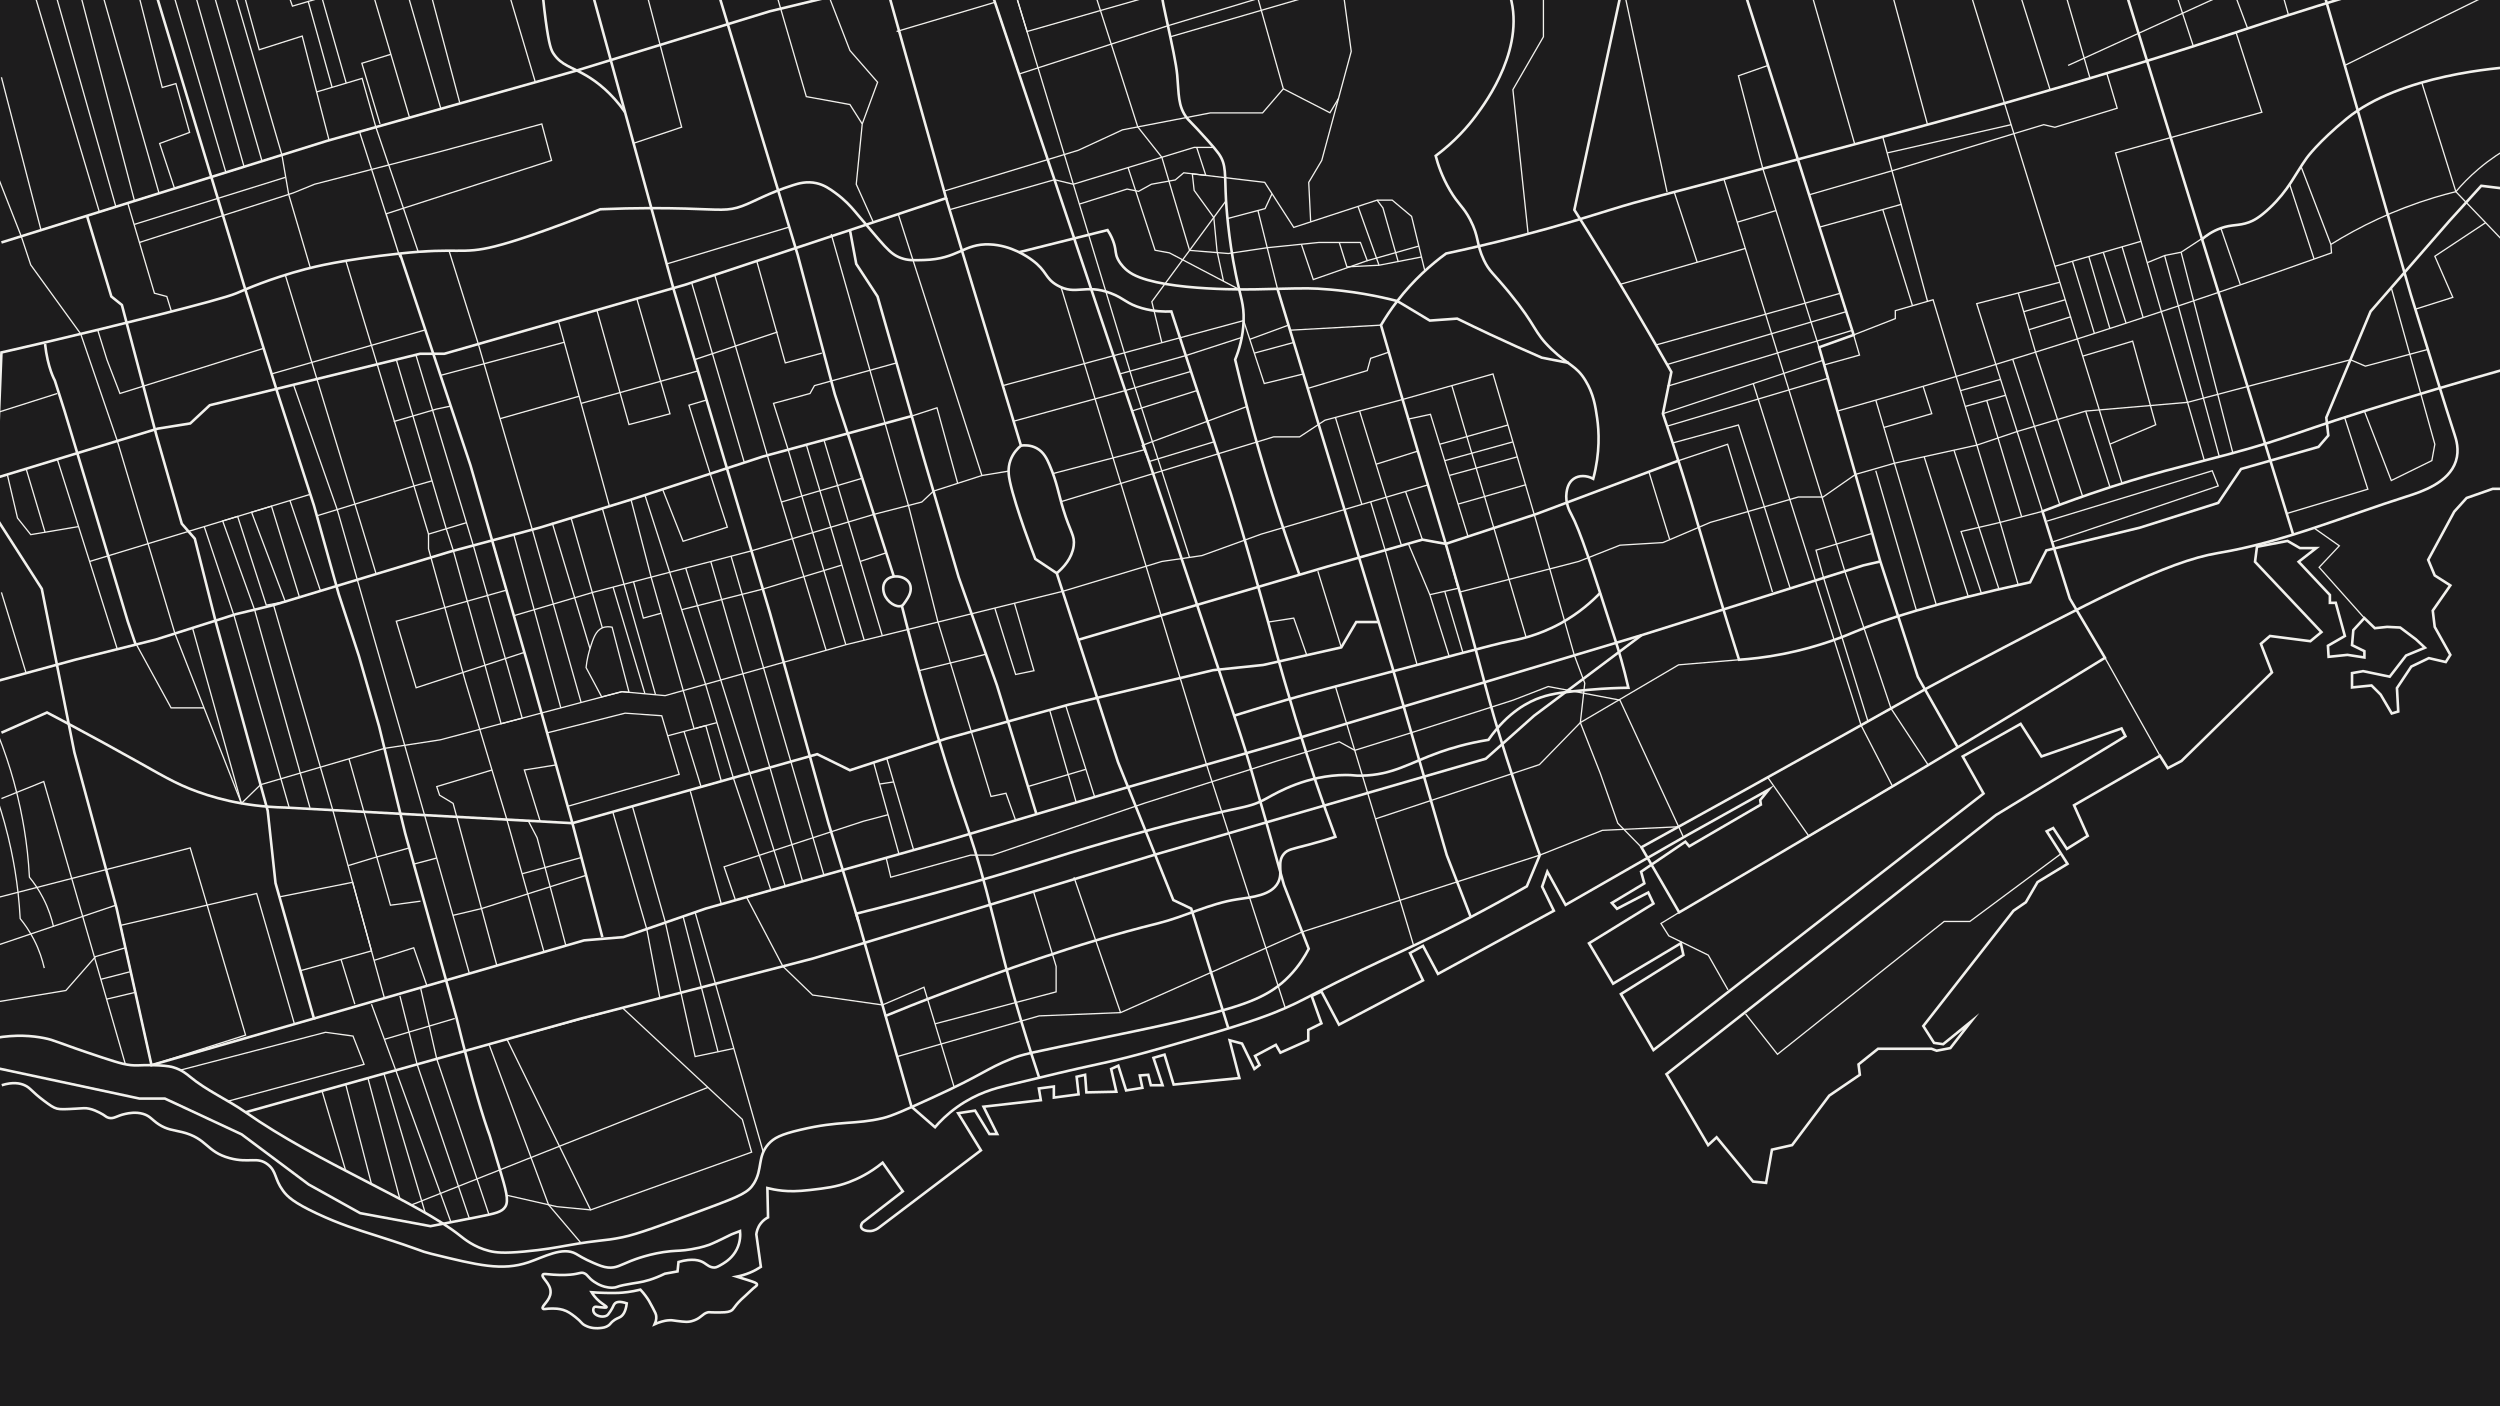 <?xml version="1.0" encoding="utf-8"?>
<!-- Generator: Adobe Illustrator 27.8.0, SVG Export Plug-In . SVG Version: 6.00 Build 0)  -->
<svg version="1.1" xmlns="http://www.w3.org/2000/svg" xmlns:xlink="http://www.w3.org/1999/xlink" x="0px" y="0px"
	 viewBox="0 0 3840 2160" style="enable-background:new 0 0 3840 2160;" xml:space="preserve">
<style type="text/css">
	.st0{fill:#1D1C1D;}
	.st1{fill:none;stroke:#F2F1ED;stroke-width:2;stroke-miterlimit:10;}
	.st2{fill:none;stroke:#F2F1ED;stroke-width:4;stroke-miterlimit:10;}
</style>
<g id="Layer_2">
</g>
<g id="Layer_3">
	<rect x="-9.5" y="-168.5" class="st0" width="3940" height="2403"/>
</g>
<g id="Layer_4">
	<path class="st1" d="M-18,1190c10.9,27,18.9,52,25,74c8.2,29.6,13,54.9,16,73c3.7,22.5,6.6,47.3,8,74c6.7,8.2,14.2,18.8,21,32
		c8.6,16.6,13.3,32,16,44"/>
	<path class="st2" d="M2.7,1666.9c17.3-5.4,28.3-3,35,0c9.3,4.1,10.4,9.4,30,24c9.4,7,14.2,10.5,20,12c5.2,1.3,13.1,0.9,29,0
		c11.5-0.7,14.3-1.2,20,0c6.7,1.4,12.4,4.2,16,6c9.7,4.8,9.3,6.7,14,8c8.4,2.3,12.1-3.1,26-6c4.5-1,15.7-3.3,27,0
		c10.9,3.2,13.4,9,24,16c13,8.5,23.1,8.8,36,12c39.1,9.8,36.6,30.1,73,40c30.6,8.3,42.5-3.2,59,10c13.4,10.8,9.6,21.7,23,40
		c6.9,9.4,16.7,18.4,52,35c34.9,16.4,62.5,24.9,88,33c80.8,25.7,66.5,23.7,88,29c72.2,17.7,108.3,26.6,149,13
		c23.6-7.9,52.5-24.6,73-13c3.3,1.9,12.5,7.9,27,14c9,3.8,14.9,6.3,22,7c12.4,1.3,19.2-3.7,35-10c5.7-2.3,31.2-12.1,61-15
		c12-1.1,17.5-0.5,32-3c7.2-1.3,16.5-2.9,28-7c0,0,7-2.5,34-16c4.3-1.7,8.7-3.3,13-5c0.5,5.1,0.9,16.2-5,28
		c-6.4,12.8-16.5,19.2-21,22c-7.7,4.7-10.7,5.9-13,6c-7.1,0.3-11.9-4.4-16-7c-6.7-4.3-18.2-7.6-39.5-1.5c-0.5,4.8-1,9.7-1.5,14.5
		c-6.5,1.2-13,2.3-19.5,3.5c-17.8,8.7-31.3,12.1-40.5,13.5c-7,1.1-12.6,2-23,4c-10.2,1.9-10,3.9-17,4c-9.1,0.2-16.5-2.9-19-4
		c-0.8-0.3-4.5-2-9-5c-9.6-6.5-9.5-10.5-15-13c-5.4-2.5-7.1,0.7-22,2c-11,1-21.9,0.3-26,0c-11.3-0.7-14.7-2-16,0
		c-3,4.4,12.4,13.4,12,27c-0.3,13-14.7,21.2-12,25c1.3,1.9,5-0.1,15,0c3.3,0,9.5,0.1,16,2c7.5,2.2,12.5,6,19,11
		c10.2,7.9,8.6,9.6,15,13c9.7,5.1,19.2,4.4,23,4c4.2-0.4,8.7-0.9,13-4c2.7-2,2.9-3.2,6-6c5-4.4,8.8-5.1,12-7c4-2.4,8.4-7.8,10-21
		c-10.8-3.6-15.6-2.1-18,0c-2.6,2.3-2.3,5-7,12c-2.7,4-4.1,6-6,7c-6.7,3.3-17.7,0.3-20-6c-0.8-2.3-0.7-5.5,1-7c1.5-1.3,3.3-0.6,9,0
		c5.8,0.6,9.6,1,10,0c0.5-1.3-5.2-4.1-11-9c-6-5.1-9.8-10.4-12-14c5.2,0.4,12.4,0.8,21,1c5.8,0.1,12.9,0.3,20,0
		c8.1-0.4,19.8-1.5,34-5c6.1,6.6,10.3,12.6,13,17c1.4,2.3,2.9,5.2,6,11c4.2,7.9,4.7,9.5,5,11c0.5,2.7,0.9,7.5-2,14
		c2.9-1.3,6.6-2.8,11-4c2.5-0.7,6.7-1.8,12-2c5-0.2,5.1,0.6,19,2c4.8,0.5,7.9,0.7,12,0c1.2-0.2,3.7-0.7,7-2c10.8-4.2,12.2-9.8,20-12
		c2.8-0.8,2.2,0,12,0c12.4,0,18.6,0,23-2c6.1-2.7,3.8-5.1,17-18c5.9-5.7,6.8-5.8,14-13c6.4-6.5,10.4-7.6,10-10
		c-0.3-2.2-3.4-3.3-15-7c-5.1-1.6-10.4-3.3-16-5c5.6-1.1,12.5-2.9,20-6c6.8-2.8,12.5-6.1,17-9c-2.3-16.7-4.7-33.3-7-50
		c0.4-3.2,1.6-10.2,7-17c3.9-4.9,8.3-7.6,11-9c-0.3-15-0.7-30-1-45c5.6,1.4,13.5,3,23,4c10.9,1.1,22.8,1.2,42-1
		c25-2.9,40.4-4.7,60-12c12.8-4.8,31.8-13.5,52-30c10.3,14.7,20.7,29.3,31,44c-20.7,16-41.3,32-62,48c-0.9,1.3-2.8,4.2-2,7
		c1.3,4.8,9.1,6.2,14,6c6.9-0.3,11.9-4.2,13-5c10.3-7.9,72.2-54.6,157-119c-11.7-19-23.3-38-35-57c8.7-1.3,17.3-2.7,26-4
		c7.3,12,14.7,24,22,36c4,0,8,0,12,0c-7-14-14-28-21-42c29.3-3.3,58.7-6.7,88-10c-1-6-2-12-3-18c7.7-1,15.3-2,23-3
		c0,5.7,0,11.3,0,17c12.7-1.7,25.3-3.3,38-5c-1-9-2-18-3-27l13-3l2,27l46-1l-8-35l11-5l12,38l25-4l-4-19l13-1l4,16h18l-14-42l17-5
		l14,46l101-10l-15-58l19,5l19,39l8-6l-7-14l32-17l7,12l42.8-19v-16l20.2-10l-15-42l15-7l27,51l129-68l-20-42l20-11l23,43l178-97
		l-18-37l8-23l28,51l185-106l127-71l-13,16l1,7l-110,64l-6-7l-68,46l5,18l-50,30l8,9l48-25l8,17l-99,61l37,62l104-62l4,18l-96,60
		l50,86l507-394l-32-57l89-50l32,50l123-43l6,12l-199,121l-506,398l64,109l13-12l56,68l20,2l9-51l31-7l57-76l47-32l-2-16l30-24h82
		l8,3l21-4l32-41l-43,35l-14-2l-16.5-25.9l138.5-177.1l19-13l18-31l46-28l-32-50l10-5l21,32l32-20l-21-47l132-76l12,19l21-11
		l139-136l-17-44l14-12l62,8l17-14l-102-108l3-23l47-9l19,11h25l-27,21l48,51v12.1l9-0.1l14,51l-26,15l1,17l29-3l26,4v-9.7l-19-9.3
		l2-23l17-18.5l16,15.5l19-2l20,1l24,18l14,13l-29,12l-25.1,32.5l-40.9-8.5l-17,3v22l30-3l14,14l17,29l10-3l-2-36l22-33l27-13l26,6
		l7-11l-24-43l-3-25l27-38.7l-24-15.3l-10-24l40-74l19-21l40-14c4.5,0,9,0,13.5,0"/>
	<polyline class="st2" points="2.2,372.4 502.2,216.4 882.2,109.4 1182.2,17.4 1567.2,-75.6 	"/>
	<path class="st2" d="M223.3-63.6l154.9,513l49,157l55,170l38,136l31,95l31,108l40,164l79,284c25.9,105,41.4,154.9,51,181
		c0.2,0.4,5.1,16.9,15,50c9.9,33.1,14.7,49.8,9,59c-5.2,8.3-14.2,10.3-43,16c-30.6,6.1-55.4,10.9-72,14l-108-20l-79-44l-103-77
		l-118-55h-39l-220-47"/>
	<path class="st2" d="M3554.2-63.6c49.6,172,99.2,344.1,148.8,516.1c29.2,93.6,51.7,167.4,67.2,214.9c2.4,7.3,7.7,23.5,2,41
		c-10.7,33-52.5,46.9-75,54c-96.2,30.5-190.4,70.5-290,87c-79.3,13.2-188.5,70.8-407,186c-63.5,33.5-59.4,33.4-329,183
		c-63.3,35.1-115.4,63.9-150,83c12,20.7,24,41.3,36,62c7.2,12.4,14.8,25.6,22,38c12.4-7.3,32.9-19.2,58-34
		c105.4-61.9,274.3-161.1,470-280c28.7-17.4,72.4-44,126-77c-18-30.3-36-60.7-54-91c-14-44.7-28-89.3-42-134
		c16.9-6.5,42.5-16.2,74-27c90.3-31,142.8-42.1,213-61c99.8-26.9,94.1-31.6,259-82c80.2-24.5,146.1-43.2,189-55"/>
	<path class="st2" d="M-7.8,1594.4c32.7-5.8,58-3.3,75,0c18,3.5,18.2,6.3,90,30c27.7,9.1,39.5,12.6,55,12c3.5-0.1,15.2-0.8,31,0
		c14.7,0.8,20.1,2.1,23,3c13.3,3.9,21.9,11.4,25,14c26.1,21.8,58.1,35.5,86,55c111.6,78.3,263.9,137.1,330,190
		c5.7,4.5,20.8,17.1,44,23c10.3,2.6,22.3,3.9,54,1c29.6-2.7,51.3-6.7,64-9c56.6-10.1,54.8-6.4,87-13c22.9-4.7,58.3-17.8,129-44
		c53.1-19.7,64.4-24.9,73-39c13.3-21.9,5-40.7,22-60c8.4-9.5,19.2-15,49-22c61.2-14.5,83.8-7.7,127-18c14.5-3.5,34.7-12.7,75-31
		c79.3-36.1,82.6-44.2,122-60c17.4-7,23-7.9,149-34c65.1-13.5,94.7-19.7,136-30c76.6-19.1,112-32,142-63c15-15.4,24.3-31,30-42
		c-12.7-32.7-25.3-65.3-38-98c-17.3-62.1-35-124.1-53-186c-10-34.4-18.9-59.9-23.7-74.5c-18.5-56-133.2-398.2-411.3-1226.5"/>
	<path class="st2" d="M3847.2-73.6c-53.6,14.3-135.9,36.8-236,67c-151.8,45.8-183.5,60.7-352,112c-124.3,37.9-226.4,66.2-280,81
		c-48.3,13.4-105.6,28.6-220,59c-228.1,60.6-230.4,59.8-286,77c-29.9,9.2-73.9,23.3-138,40c-48.2,12.6-88,21.4-114,27
		c-22.9,16.8-49.9,40.4-75,73c-9.8,12.7-18,25.2-25,37c6.4,22.4,16.5,57.3,29,100c57.4,196.4,61.8,203.6,92,310
		c38.4,135.1,40.6,156.4,72,255c20.2,63.4,38.5,115,51,149c-6.7,16-13.3,32-20,48c-64.9,37.2-118.8,64.5-157,83
		c-48.9,23.7-71.8,32.7-136,65c-47.9,24.1-52.3,27.7-78,39c-20.1,8.8-48.7,20.3-130,44c-71.8,20.9-107.7,31.4-157,42
		c-41.3,8.9-74.5,16.9-141,33c-16.6,4-45.7,11.3-76,33c-15.6,11.1-26.8,22.6-34,31l-35.7-31.1"/>
	<path class="st2" d="M2501.2-63.6c-27.7,128.7-55.3,257.3-83,386c30,47.4,60.1,96.4,90,147c20.3,34.3,40,68.3,59,102
		c-4.3,21.3-8.7,42.7-13,64c3.5,10.4,8.8,26,15,45c22.6,69.2,37.6,120.8,45,146c12.6,42.9,31.2,105.4,57,187c16-1.1,39.7-3.4,68-9
		c57.2-11.3,97.9-28.9,110-34c43.5-18.3,120.8-43.7,269-76c8.3-16.3,16.7-32.7,25-49c48-11.7,96-23.3,144-35l120-38l35-52l119-34
		l15.1-17.5l-3.1-27.5l68-163l121-139l49-54l49,6"/>
	<polyline class="st2" points="-7.8,734.6 242.2,658.4 292.2,650.4 322.2,622.4 645.2,543.4 682.4,543.4 1052.2,437.4 1453.2,304.4 
		1320.2,-168.6 	"/>
	<path class="st2" d="M1886.8,1579.7l-57.1-184.1l-27.5-13.1l-85-212l-94-290l-33-22c-1.8-4.7-30.1-77.9-39-119
		c-1.7-8-3.8-19.7,0.9-32.6c4.1-11.2,11.5-18.6,16.1-22.4c-38.3-126.7-76.7-253.3-115-380"/>
	<path class="st2" d="M1623.2,880.4c10.2-8.6,23.4-22.7,26-42c2.1-16-5.1-20.3-16-56c-7.9-25.7-9.2-40.1-21-68
		c-4.2-9.9-9.1-20.1-20-26c-9.1-4.9-18.5-4.7-24-4"/>
	<path class="st2" d="M2292.2-56.6c7.4,8.8,18,23.2,25,43c29.6,83.3-34.8,170.5-50,191c-12.1,16.3-31.8,39.4-62,62
		c3.3,12.5,9.5,31.8,22,53c13.3,22.6,20.1,24.2,31,45c14.1,27.1,9,36.6,21,62c8.4,17.7,13.7,19.2,39,50c43.9,53.5,36.2,59.3,65,87
		c26.9,25.8,37.8,24.8,52,48c12.5,20.4,15.4,39.7,18,58c2.8,19.5,4.8,52.4-6,93c-10.4-5.5-21.9-5.6-30,0c-8.8,6-10.3,16.6-11,21
		c-2.4,16,5.1,29.5,7,33c14,25.7,32,81.8,68,194c5,15.6,12.6,40.8,20,73c-14.1,0.2-34.5,0.8-59,3c-36.3,3.3-56.3,5.1-76,12
		c-16.9,5.9-49.5,21.1-80,65c-32.9,5.3-58.3,13.1-75,19c-46.7,16.6-72,35.1-120,36c-12.6,0.2-11-1-24-1c-59.7,0.1-105.5,27-120,35
		c-39.2,21.7-31.1,5.7-244,67c-99.8,28.7-104.8,33.1-202,61c-79.6,22.9-144.6,39.7-186,50c15,52.3,30,104.7,45,157"/>
	<path class="st2" d="M1565.2,387.4c45.3-11.3,90.7-22.7,136-34c5.5,8.2,8.3,15.5,10,21c3.5,11.7,1.4,15,6,24
		c4.8,9.3,11.8,15.2,14,17c0,0,4.2,3.4,9,6c49.7,26.7,190,23,190,23c50.9-1.3,76.3-2,94-1c52.2,3,94.4,11.9,122,19
		c16.7,10,33.3,20,50,30c14-1,28-2,42-3c16.3,8,33,16,50,24c27.1,12.7,53.8,24.7,80,36c13.7,2.7,27.3,5.3,41,8"/>
	<line class="st2" x1="3249.4" y1="-63.6" x2="3522.3" y2="821.1"/>
	<path class="st2" d="M3382.3,367.4c6-5.1,15.6-12.2,28.9-16.9c17.4-6.2,27-3.2,43-9c6.4-2.3,15.9-6.8,32-22
		c29.3-27.7,38.9-51.7,57-77c0,0,16.9-23.7,61-60c82.6-68,237.5-78.7,259-80"/>
	<polyline class="st2" points="2660.3,-73.6 2847.2,514.4 2794.2,533.4 2888.2,862.4 2945.7,1039.4 3007.1,1148 	"/>
	<polyline class="st2" points="892.6,-73.6 1034.2,442.6 1182.8,942.1 1272.5,1264.4 1318.7,1415.6 	"/>
	<path class="st2" d="M761.2-75.6c41.9,6.6,58.6,21.9,66,35c6.8,11.9,3.9,18.5,11,72c5.3,39.3,8.7,46,12,51
		c12.1,18.2,27.8,20.2,51,34c16.1,9.6,37.9,26.1,59,56"/>
	<path class="st2" d="M133.6,331.4l37.4,124l16.2,13l53,200l39,136l20,23l32,127l80,291l12,111l59,208l-249.5,71.6l-53.5-240.5
		l-65-240.1l-50-251l-72-112.3l10-250.7c2.2-0.4,31.3-7.1,72.1-16.7c97.7-23.1,262.8-63.2,288.9-74.3c13.9-5.9,51.9-22.8,106-37
		c12.1-3.2,56.3-14.5,145-24c90.5-9.7,94.1,2,146-11c33.4-8.4,73.1-23,103-34c24.6-9.1,44.9-17.2,59-23c55-2.3,99.5-1.9,131-1
		c52.8,1.5,64.7,4.3,87-4c19-7,39.2-19.7,78-32c8.4-2.7,21.1-6.4,36-3c11.8,2.7,20.4,8.7,29,15c14.8,10.7,24.1,21.5,28,26
		c48,56,54.9,67.6,73,74c10.3,3.7,18.6,3.5,35,3c52.3-1.5,61.2-25.6,101-24c33.3,1.3,58.9,19.5,65,24c23.8,17.4,19.2,27.8,39,39
		c28.5,16.1,42.5-3,82,12c21.3,8.1,23.9,16.2,48,23c18.1,5.1,34,5.5,45,5c8.4,25.7,20.8,63.8,36,110c29.2,88.7,29,86.9,39,118
		c24.3,75.4,41.2,134.5,61,204c23.4,82.2,18.1,67.6,37,133c25.4,87.7,44.3,145.7,64,201c6.1,17,11.3,31.1,15,41
		c-9.4,3-23.5,7.4-41,12c-25.6,6.8-32.1,7.2-38,14c-11.4,13.2-0.9,28.1-9,44c-10.2,20-40.2,22.6-63,26c-42,6.3-80.7,26.8-122,37
		c-127.9,31.5-249.9,77.2-324,105c-41.3,15.5-74.4,28.9-94,37c13.3,46.7,26.7,93.3,40,140"/>
	<path class="st2" d="M69.2,528.4c4,37,15,56,15,56l15,47l48,159l49,164l12.2,35.8"/>
	<polyline class="st2" points="-7.8,1047 115.2,1013.4 239.2,982.4 362.2,943.4 420.2,929.4 572.2,883.4 691.2,847.4 829.2,810.4 
		969.2,767.4 1171.2,701.4 1400.5,639 	"/>
	<polyline class="st2" points="1083.7,-75.6 1225.2,391.4 1282.2,605.4 1310.2,690.4 1373.2,886.4 	"/>
	<path class="st2" d="M1385.2,930.4c11,43.9,28.5,111.2,53,193c40.7,136.1,49.2,140.5,77,245c18,67.4,26.4,110.6,54,202
		c10.8,35.9,20.4,65.2,27,85"/>
	<path class="st2" d="M1358.2,912.4c-0.6-1.9-4.1-12.1,2-20c5.9-7.6,16-7.1,18-7c6.4,0.3,15.3,3.5,19,11c0.9,1.9,1.2,3.6,1.4,4.6
		c1.6,9-3.6,16.8-7.4,22.4c-2.8,4.1-4.2,6.2-6,7C1377,934.1,1362.5,924.9,1358.2,912.4z"/>
	<polyline class="st2" points="1305.5,353.4 1315.2,405.4 1347.9,455.4 1418.2,701.4 1472.4,886.4 1531.2,1052.4 1592.2,1251.4 	"/>
	<polyline class="st2" points="614.2,389.4 722.7,715 812.2,1025.4 879.2,1264.4 925.2,1439.4 	"/>
	<path class="st2" d="M2.2,1125.4c23.3-10.3,46.7-20.7,70-31c19.2,10.1,48.5,25.6,84,45c84,45.9,101.8,58.6,135,72
		c32.3,13,80.9,27.5,147,29l441,24l376-106l50.3,24.7l147.7-48.5l188-52.2l222-53l77-8l120-27l23-39h35.2"/>
	<path class="st2" d="M1805.2-63.6c-6.1,6.8-13.9,17.4-18,32c-5.2,18.3-1.6,32.7,3,54c10.9,50.1,16.3,75.2,18,93
		c2.7,29,0.8,47.5,15,66c3.1,4,3.5,3.5,16,17c9.4,10.1,26.1,28.2,33,38c11.9,17.1,8.7,30.6,11,72c0.2,3.7,3.3,56.9,15,113
		c7.4,35.9,12.8,46.1,12,71c-0.8,25.4-7.3,46.1-13,60c5.6,23.7,11.6,47.7,18,72c24.2,91.8,51.6,178.2,81,259"/>
	<polyline class="st2" points="1962.2,443.6 2138.2,1023.4 2222.2,1313.4 2259.1,1408.7 	"/>
	<polyline class="st2" points="482.2,1564.4 897.2,1444.4 957.4,1439.4 1083.8,1395.6 1448.8,1292.9 1732.6,1209 1975.2,1139.4 
		2205.2,1070.4 2521.2,975.7 2862.2,868.4 2888.2,862.4 	"/>
	<polyline class="st2" points="1656.3,982.7 2038.2,870.4 2184.8,828.9 2220.6,835.4 2360.2,789.4 2578,707.6 	"/>
	<path class="st2" d="M1895.2,1099.4c59.5-18.8,108.3-32.3,141-41c176.2-46.7,264.4-70.1,280-73c13.4-2.5,45-8.2,81-28
		c28.7-15.8,48.8-34.3,61-47"/>
	<polyline class="st2" points="377.2,1708.4 892.6,1564.4 1248.2,1472.4 1774.2,1312.7 2282.2,1165.4 2356.3,1099.4 2521.2,975.7 	
		"/>
	<path class="st2" d="M3176.6,100.5"/>
	<polyline class="st1" points="196.2,311.9 237.2,450.4 256.2,455.4 263.4,478.6 	"/>
	<path class="st1" d="M214.1,372.4l236.1-76l32.9-13.4l191.1-49.6l158-43l15,56c-84.7,27.3-169.3,54.7-254,82
		c7,22.3,14,44.5,21,66.8l-62-192.9l25.1-7.1l65.1,191.6l47.3-1.7l45,143.3l82.9,285.1l75,265.5"/>
	<line class="st1" x1="205.9" y1="344.8" x2="438.2" y2="272.4"/>
	<polyline class="st1" points="47.2,-28.6 152.6,325.5 178,317.6 78.2,-34.6 61.5,-73.6 106,-75.6 206.6,308.6 244.3,296.9 
		154.6,-18.9 136.2,-83.6 185.2,-94.6 205.9,-35.7 249.2,134.4 270.2,128.4 291.2,203.4 245.2,220.4 268.1,289.5 	"/>
	<polyline class="st1" points="250.3,-63.6 347,264.9 374.9,256.1 282.2,-70.6 312.6,-63.6 402.5,247.6 433,238 345,-63.6 
		433,-63.6 433,-35.9 371.2,-21.6 398.2,76.4 464.2,55.4 486.3,141.2 505.5,215.5 	"/>
	<polyline class="st1" points="577.3,195.3 556.2,120.4 486.3,141.2 	"/>
	<path class="st1" d="M510.2,134.4c-12.3-44.3-24.7-88.7-37-133"/>
	<line class="st1" x1="531.8" y1="127.7" x2="494.2" y2="-4.6"/>
	<polyline class="st1" points="433,-35.9 443.2,-7.6 449.2,9.4 503.2,-6.6 537.2,-18.6 523.2,-59.6 	"/>
	<line class="st1" x1="560.2" y1="-52.6" x2="629.1" y2="180.7"/>
	<line class="st1" x1="616.2" y1="-43.6" x2="677.2" y2="167.2"/>
	<line class="st1" x1="648.5" y1="-59.6" x2="706.2" y2="157.9"/>
	<polyline class="st1" points="600.3,83.4 555.8,97.2 583.7,190.4 	"/>
	<line class="st1" x1="765.8" y1="-63.6" x2="822.3" y2="126.3"/>
	<path class="st1" d="M531.2,400.4c42.3,140,84.7,280,127,420V843l56.7,204l63.7,212l57,203.3"/>
	<line class="st1" x1="438.2" y1="422.4" x2="577.8" y2="881.8"/>
	<polyline class="st1" points="450.8,591 518.2,783.4 548.8,890.5 621.6,1144.8 652.2,1252.4 721,1495.4 	"/>
	<polyline class="st1" points="486.6,792.3 636,746.4 663.7,738.5 	"/>
	<polyline class="st1" points="608.7,552.4 685.2,811.4 696.4,846.1 769.7,1111.6 802.1,1103.1 727,837.8 638.8,545 	"/>
	<polyline class="st1" points="604.8,647.5 670.2,628.4 692.3,623.7 	"/>
	<line class="st1" x1="658.2" y1="820.4" x2="716.5" y2="802.8"/>
	<line class="st1" x1="3259.5" y1="742.6" x2="3007.1" y2="-73.6"/>
	<polyline class="st1" points="3090.2,-48.6 3126.2,65.4 3149.1,138.3 3210.3,120.2 3150.3,-85.8 	"/>
	<polyline class="st1" points="3324.8,-63.6 3369,71.1 3452.4,43.8 3406.2,-79.6 3484.2,-85.6 3515.2,23.3 	"/>
	<path class="st1" d="M2822.2,631.4"/>
	<path class="st1" d="M3858.2,224.4c-15,8.2-32.8,19.5-51,35c-14.2,12.1-25.8,24.1-35,35c-10.8,2.6-21.8,5.6-33,9
		c-62.1,18.7-115.1,44.8-159,72c0.3,4.3,0.7,8.7,1,13c-57.7,20.7-115.6,40.9-173.6,60.7c-193.4,65.9-388.5,126.7-585.4,182.3"/>
	<path class="st1" d="M821.7,359.4"/>
	<polyline class="st1" points="789.2,945.7 910.5,909.9 1154.2,846.1 1342.2,790.1 1415.9,771.1 1433.7,754.4 1508.2,730.4 	"/>
	<line class="st1" x1="789.2" y1="821.2" x2="861.4" y2="1087.3"/>
	<line class="st1" x1="848.1" y1="802.8" x2="906.2" y2="996.4"/>
	<line class="st1" x1="877.2" y1="795.7" x2="925.2" y2="964.5"/>
	<line class="st1" x1="941.7" y1="901.8" x2="990.6" y2="1065.6"/>
	<path class="st1" d="M940.2,963.4c-3.7-0.8-9.4-1.4-15,1c-10.2,4.4-14,16-19,32c-2.1,6.8-4.7,16.7-6,29c8,15,16,30,24,45
		c10.3-2.7,20.7-5.3,31-8c3.7,0.3,7.3,0.7,11,1C957.5,1030.1,948.9,996.8,940.2,963.4z"/>
	<polyline class="st1" points="990.6,760.4 1083.7,1051 1126.4,1194.8 1184.2,1367.4 1146.6,1377.9 1202.5,1484.3 1248.2,1528.4 
		1355.4,1543.6 1419.2,1516.4 1465.7,1670.2 	"/>
	<polyline class="st1" points="1448.8,293.9 1656.3,230.8 1724.2,199.4 1859.2,173.4 1939.3,173.4 1971.2,136.4 1917,-56.6 	"/>
	<path class="st1" d="M1827.2,856.4c-28.7-89.3-57.3-178.7-86-268c-63.6-209.7-127.1-419.3-190.7-629"/>
	<polyline class="st1" points="1629.8,770.5 1956.4,671 1996.2,671 2035.2,645.4 2154.3,613.6 2293.2,574.4 2360.1,802.4 
		2418.2,1006.6 2434.2,1049.4 2427.4,1109.9 2458.2,1188.3 2484.9,1264.4 2521.2,1301.4 	"/>
	<polyline class="st1" points="1657.8,313.5 1731.2,290.4 1748.9,293.9 1768.5,283 1805.2,276.4 1818.2,265.4 1942.6,280.1 
		1987.2,349.3 2115.2,307.4 2138.4,307.4 2168.2,332.4 2188.6,416.2 	"/>
	<polyline class="st1" points="3434.5,49.6 3474.2,172.4 3249.4,234.9 3385.9,707.5 	"/>
	<line class="st1" x1="3408.9" y1="701.5" x2="3324.8" y2="392.5"/>
	<line class="st1" x1="3350.2" y1="387.4" x2="3429.7" y2="696"/>
	<line class="st1" x1="2848.9" y1="221.6" x2="2767.1" y2="-63.6"/>
	<line class="st1" x1="2960.7" y1="191.5" x2="2881.2" y2="-102.6"/>
	<path class="st1" d="M3382.2,366.4c-10.7,7-21.3,14-32,21c-8.3,1.7-16.7,3.3-25,5c-9,3.7-18,7.3-27,11"/>
	<line class="st1" x1="3156.3" y1="409.1" x2="3288.6" y2="370.6"/>
	<line class="st1" x1="3183.2" y1="401.2" x2="3217" y2="512.2"/>
	<line class="st1" x1="3208.4" y1="393.9" x2="3240.8" y2="504.6"/>
	<line class="st1" x1="3230.6" y1="387.4" x2="3265.7" y2="496.5"/>
	<line class="st1" x1="3259.5" y1="379" x2="3291.9" y2="487.9"/>
	<polyline class="st1" points="3163.9,433.5 3036.2,466.4 3065.6,559.8 3137.2,785.4 3072.2,802.4 2969.2,460.4 2911.2,477.2 
		2911.2,489.4 2847.2,514.4 2856.2,545.4 2801.9,560.5 2807.8,581 2560.6,654.6 	"/>
	<polyline class="st1" points="3100,450 3126.6,540.9 3199,762.7 	"/>
	<line class="st1" x1="3108.4" y1="478.7" x2="3172.2" y2="460.4"/>
	<line class="st1" x1="3116.5" y1="506.4" x2="3181.2" y2="486.4"/>
	<polyline class="st1" points="2543.5,529.9 2826.9,450.4 2835.8,478.7 2560.6,559.9 	"/>
	<line class="st1" x1="2560.6" y1="593.4" x2="2845" y2="507.4"/>
	<path class="st1" d="M2554.2,635.4c82-27.3,164-54.7,246-82"/>
	<polyline class="st1" points="2647.9,274.9 2833.7,877.4 2904.6,1088.2 	"/>
	<polyline class="st1" points="2796.3,540.9 2707.7,259.1 2670.2,116.4 2715.7,100.5 	"/>
	<line class="st1" x1="2488.7" y1="436.7" x2="2680.8" y2="381.6"/>
	<line class="st1" x1="2571.6" y1="295" x2="2606.9" y2="402.8"/>
	<line class="st1" x1="2668.4" y1="341.3" x2="2727.9" y2="323.4"/>
	<path class="st1" d="M476.1,1240.8L391,936.5l-49-136.3l23-7l44,136.3l29.2-5.4l-51.8-137.3l30.6-9.3L460,917.4l32.3-9.8
		c-15.7-46.4-31.4-92.8-47.1-139.2"/>
	<polyline class="st1" points="420.2,929.4 511.2,1244.4 590.5,1533.1 	"/>
	<line class="st1" x1="88" y1="705.4" x2="180.2" y2="997.2"/>
	<line class="st1" x1="137.6" y1="862.4" x2="476.1" y2="759.4"/>
	<polyline class="st1" points="313.7,808.8 359.7,946.3 444.3,1240.8 	"/>
	<line class="st1" x1="892.6" y1="619.6" x2="1072" y2="569.7"/>
	<polyline class="st1" points="2051.2,1054.5 2117.2,1272.5 2171.4,1452.5 	"/>
	<polyline class="st1" points="1361.1,1317.6 1368.2,1347.4 1490.7,1313.5 1524.1,1313.5 1756.9,1234 1962.2,1168.6 2057.2,1139.4 
		2080.9,1152.5 2171.4,1124.3 2324.2,1075.4 2378.1,1054.5 2488.2,1075.4 2585.9,1286.1 	"/>
	<line class="st1" x1="2881.2" y1="614.6" x2="2974.2" y2="929.3"/>
	<path class="st1" d="M-7.8,1379.7l300-77.3l85,287.5l-144.5,46.1c-15.8-71.5-31.7-143.1-47.5-214.6c69.7-16.3,139.3-32.7,209-49
		c19.4,66.9,38.7,133.7,58.1,200.6"/>
	<polyline class="st1" points="-25.8,1542.4 101.2,1521.4 146.8,1469.3 192.6,1455.8 	"/>
	<polyline class="st1" points="192.6,1634.8 67.2,1200.4 2.2,1226.6 	"/>
	<path class="st1" d="M-3.8,1126.4c10.9,27,18.9,52,25,74c8.2,29.6,13,54.9,16,73c3.7,22.5,6.6,47.3,8,74c6.7,8.2,14.2,18.8,21,32
		c8.6,16.6,13.3,32,16,44"/>
	<line class="st1" x1="-15.6" y1="1455.8" x2="177.8" y2="1390.4"/>
	<line class="st1" x1="154.9" y1="1504.2" x2="199.4" y2="1492.7"/>
	<line class="st1" x1="163.7" y1="1534.7" x2="206.2" y2="1524.6"/>
	<polyline class="st1" points="429.2,1377.6 541.6,1355.2 570.6,1460.6 461.4,1491 	"/>
	<line class="st1" x1="2891.9" y1="210.1" x2="2960.7" y2="462.9"/>
	<line class="st1" x1="2794.6" y1="348.9" x2="2921" y2="313.7"/>
	<line class="st1" x1="2891.9" y1="321.8" x2="2937.6" y2="469.6"/>
	<path class="st1" d="M1053.2,872.4c51,163,102,326,153,489"/>
	<line class="st1" x1="1091.7" y1="862.4" x2="1232.7" y2="1353.7"/>
	<polyline class="st1" points="1047,936.5 1171.7,904.8 1293.2,867.9 	"/>
	<line class="st1" x1="1265.6" y1="1344.5" x2="1122.9" y2="854.3"/>
	<line class="st1" x1="635.5" y1="1327.3" x2="670.8" y2="1317.9"/>
	<polyline class="st1" points="755.7,1182.7 670.8,1208.2 675.2,1221.4 696,1234 763.2,1483.2 	"/>
	<polyline class="st1" points="2242.2,909.4 2424.8,862.4 2488.2,837.4 2554.2,833.4 2627,802.4 2762.2,763.4 2800.2,763.4 
		2850,728.7 2909.8,711.5 3036.4,683.7 3098.3,662.8 3203.6,631.4 3360,618 3468.2,589.4 3610.3,552.6 3633.2,562.4 3729.2,536.7 	
		"/>
	<polyline class="st1" points="2955.5,701.5 3023.3,916.5 3043.5,911.6 3012.2,816.4 3044.1,809 3072.2,802.4 3100,898.5 
		3070.5,905.2 3001.3,691.5 	"/>
	<line class="st1" x1="2230" y1="592.3" x2="2344.2" y2="979.1"/>
	<polyline class="st1" points="2163.2,643.7 2197.2,636.4 2254.9,824.1 	"/>
	<line class="st1" x1="2211.3" y1="682.4" x2="2316.2" y2="652.8"/>
	<line class="st1" x1="2219.1" y1="707.6" x2="2323.8" y2="678.7"/>
	<line class="st1" x1="2226" y1="730.3" x2="2330.6" y2="701.7"/>
	<line class="st1" x1="2239.6" y1="774.3" x2="2344.2" y2="744.4"/>
	<line class="st1" x1="1981.5" y1="507.2" x2="2121.2" y2="499.4"/>
	<polyline class="st1" points="1540.3,592.3 1910.2,492.4 1941.9,589.1 2001.9,574.4 	"/>
	<path class="st1" d="M1453.2,322.1"/>
	<polyline class="st1" points="1458.5,322.1 1619.7,276 1648.6,283 1834.2,226.4 1864.4,226.4 	"/>
	<polyline class="st1" points="1549.2,723.6 1508.2,730.4 1379.7,328.8 	"/>
	<path class="st1" d="M1178.6,699.4"/>
	<line class="st1" x1="1238.5" y1="683.1" x2="1327.4" y2="983.3"/>
	<path class="st1" d="M1265.6,675.7c29.9,100.2,59.7,200.5,89.6,300.7"/>
	<line class="st1" x1="1200.2" y1="771.1" x2="1324.4" y2="734.6"/>
	<line class="st1" x1="1321.2" y1="862.4" x2="1361.2" y2="849.1"/>
	<polyline class="st1" points="1299.2,990.3 1210.6,690.7 1188.1,619.6 1244.2,604.4 1251,592.3 1377.1,557.4 	"/>
	<polyline class="st1" points="1400.5,639 1439.2,626.4 1471,742.4 	"/>
	<polyline class="st1" points="1262.3,542.4 1206.2,557.4 1162.2,400.4 	"/>
	<polyline class="st1" points="1097.8,422.3 1178.6,699.4 1268.9,998.8 	"/>
	<line class="st1" x1="1062.3" y1="434.1" x2="1143.3" y2="710.6"/>
	<line class="st1" x1="1066.8" y1="552.4" x2="1194.3" y2="509.9"/>
	<path class="st1" d="M1276.7,585"/>
	<polyline class="st1" points="1276.7,359.4 1395.7,777.6 1440.7,955.4 1522.2,1223.4 1545.2,1218.4 1560,1260 	"/>
	<polyline class="st1" points="2013.2,340.8 2010.2,280.1 2030.2,246.4 2075.5,78.9 2062.2,-19.6 	"/>
	<line class="st1" x1="1797.6" y1="56.5" x2="2162.2" y2="-49.6"/>
	<polyline class="st1" points="1732.7,257.4 1774.2,384.4 1796.2,388.4 1903.4,444.6 	"/>
	<polyline class="st1" points="1784.6,526.3 1769.2,463.4 1883.2,308.4 	"/>
	<polyline class="st1" points="1341.9,1171.2 1351,1204.3 1380.9,1312.1 	"/>
	<path class="st1" d="M1372.9,1201l-21.9,3.3L1372.9,1201z"/>
	<path class="st1" d="M1403.4,1305.7c-13.7-46.8-27.5-93.5-41.2-140.3"/>
	<polyline class="st1" points="1364.1,1251.4 1326.2,1261.4 1112.2,1331.4 1129.7,1382.7 	"/>
	<line class="st1" x1="1060.3" y1="1215.3" x2="1108" y2="1388.8"/>
	<polyline class="st1" points="971.4,1238.5 1021.7,1415.6 1067.7,1622.9 1127.1,1610.4 	"/>
	<polyline class="st1" points="941.2,1247 993.4,1427 1013.6,1533.1 	"/>
	<polyline class="st1" points="840.3,1125.7 960.2,1095.4 1016.4,1099.4 1043.2,1189.4 871.9,1238.5 	"/>
	<line class="st1" x1="1025.6" y1="1130.2" x2="1101.2" y2="1109.9"/>
	<polyline class="st1" points="1050.7,1123.5 1076.9,1208.7 1108,1200 1084.1,1114.5 1066.1,1119.4 1000.1,886.4 969.2,767.4 
		936.1,777.6 857.7,493.2 	"/>
	<polyline class="st1" points="973.1,893.5 988.2,949.4 1015.8,941.8 	"/>
	<line class="st1" x1="1006.9" y1="1067.1" x2="925.2" y2="781"/>
	<path class="st1" d="M1018.2,752.8l31,78.6l68-21.7c-8.6-26.2-17.1-52.6-25.5-79.3c-11.5-36.3-22.6-72.3-33.5-108
		c9-2.7,18-5.3,27-8"/>
	<polyline class="st1" points="916.8,476.3 966.1,652.1 1029.1,635.6 978.1,458.7 	"/>
	<line class="st1" x1="676.6" y1="576.6" x2="866.7" y2="525.7"/>
	<path class="st1" d="M768,643.1"/>
	<line class="st1" x1="889.5" y1="608.6" x2="768" y2="643.1"/>
	<polyline class="st1" points="433,238 443.4,298.6 476.7,411.5 	"/>
	<polyline class="st1" points="150,506.7 164.2,552.4 184.2,604.4 404.9,535 	"/>
	<line class="st1" x1="88" y1="604.4" x2="-7.8" y2="634.8"/>
	<polyline class="st1" points="2715.2,1194 2778.4,1284.3 2907,1207.9 2858.6,1114 2904.6,1088.2 2961.8,1175.2 	"/>
	<polyline class="st1" points="3673,442 3739.9,682.4 3735.3,707.5 3673,738.1 3631.7,631.4 3601.3,641.2 3637,751.4 3512.3,788.8 	
		"/>
	<polyline class="st1" points="3719.8,126.7 3772.2,294.4 3842.2,367.4 3847.2,255.7 3847.2,176.7 3852.5,-23.1 3601.5,100.5 	"/>
	<polyline class="st1" points="3236,112.5 3252,166.2 3156.3,195.5 3139.2,191.5 3093.3,205.3 2906.1,262.3 2778.8,299.2 	"/>
	<polyline class="st1" points="1377.1,48.4 1528.2,3.5 1565.2,113.7 1793.9,39.5 2089.6,-49.6 	"/>
	<polyline class="st1" points="1784.6,-10.8 1577.5,48.4 1559.5,-10.8 1672.1,-40.6 1747.6,194.9 1784.6,241.6 1827.2,384.6 
		1886.8,389.4 1947.2,380.4 2026,372.4 2057.1,372.4 2089.6,372.4 2100.1,400.4 2179.3,378 	"/>
	<polyline class="st1" points="982.9,-49.6 1047,195.3 973.1,220.1 	"/>
	<polyline class="st1" points="1183.4,-40.6 1238.5,148.4 1305.5,160.6 1324.4,190.4 1315.2,283 1341.2,340.8 	"/>
	<line class="st1" x1="2.2" y1="118.7" x2="63" y2="353.4"/>
	<polyline class="st1" points="-5.8,264.9 32.6,362.9 47.2,406.9 124,512.9 180.2,677.3 268.7,973.1 370.8,1234 400.2,1205.3 
		590.5,1149.5 676.2,1136.4 955.2,1062.4 1021.7,1068.5 1299.2,990.3 1632.2,908.3 1784.6,862.4 1846.1,853.4 1937.2,820.4 
		2193.2,744.8 	"/>
	<polyline class="st1" points="614.2,1529.6 640.7,1634.8 721,1871.9 	"/>
	<polyline class="st1" points="645.9,1517.1 670.8,1626.4 751.1,1865.8 	"/>
	<line class="st1" x1="698.5" y1="1564.4" x2="590.5" y2="1596.4"/>
	<path class="st1" d="M559.2,1618.4"/>
	<polyline class="st1" points="570.6,1542.4 607.9,1644 692.7,1877.4 	"/>
	<polyline class="st1" points="276.9,1643.7 499.9,1585.6 542.2,1591.4 559.2,1634.8 350.2,1691.4 	"/>
	<line class="st1" x1="494.6" y1="1675.7" x2="531" y2="1798.3"/>
	<line class="st1" x1="531" y1="1665.5" x2="570.6" y2="1818.8"/>
	<line class="st1" x1="565.1" y1="1655.9" x2="614.2" y2="1841.5"/>
	<line class="st1" x1="589.7" y1="1649.1" x2="653.1" y2="1862.9"/>
	<line class="st1" x1="2.2" y1="909.9" x2="40.1" y2="1033.9"/>
	<polyline class="st1" points="755.9,830.1 777.9,906.4 608.7,954.2 639.2,1056.4 805.4,1002 	"/>
	<polyline class="st1" points="854.1,1174.9 805.4,1182.7 829.8,1261.8 	"/>
	<polyline class="st1" points="900.2,1344.5 739.5,1395.6 695.7,1406 	"/>
	<line class="st1" x1="893" y1="1317.1" x2="802" y2="1342.1"/>
	<polyline class="st1" points="811.2,1260.4 825,1286.8 869.2,1452.6 	"/>
	<line class="st1" x1="1067.7" y1="1401.2" x2="1172.4" y2="1769.7"/>
	<polygon class="st1" points="907.2,1858.4 1154.5,1769.7 1140.2,1719.4 956,1548 778.7,1596.3 	"/>
	<polyline class="st1" points="1378.1,1622.9 1596.2,1560.4 1721.2,1555.4 2000.1,1431.4 2365.2,1313.4 2461.2,1275.4 
		2578.3,1269.9 	"/>
	<line class="st1" x1="1853.2" y1="1174.4" x2="1974.2" y2="1548.4"/>
	<polyline class="st1" points="1587.4,1369.4 1622.2,1484.4 1622.2,1523.5 1436.2,1572.6 	"/>
	<line class="st1" x1="1649.6" y1="1347.4" x2="1721.2" y2="1555.4"/>
	<line class="st1" x1="1049.2" y1="1407.6" x2="1102.9" y2="1615.5"/>
	<polyline class="st1" points="778,1835.8 855.2,1853.4 907.2,1858.4 	"/>
	<polyline class="st1" points="751.1,1604 842.6,1850.6 892.6,1909.5 	"/>
	<line class="st1" x1="631.6" y1="1850.9" x2="1087.3" y2="1670.2"/>
	<polyline class="st1" points="2370.7,-75.6 2370.7,56.5 2323.8,137.7 2347.2,359.3 	"/>
	<polyline class="st1" points="1971.2,136.4 2042.8,173.2 2055.8,151.6 	"/>
	<polyline class="st1" points="2578,707.6 2653.6,682.4 2722.5,909.4 	"/>
	<polyline class="st1" points="2749.8,903.8 2670.2,652.8 2569.2,680.4 	"/>
	<line class="st1" x1="2693" y1="589.1" x2="2858.6" y2="1114"/>
	<polyline class="st1" points="2869.2,1108 2801.1,887.7 2789.4,845.1 2875.9,819.2 	"/>
	<line class="st1" x1="3534.3" y1="255.6" x2="3580.2" y2="375.4"/>
	<line class="st1" x1="3516.9" y1="283.1" x2="3554.4" y2="397.8"/>
	<line class="st1" x1="3411.2" y1="350.4" x2="3441" y2="436.7"/>
	<polyline class="st1" points="3710,474.9 3767.5,456.7 3739.9,393.6 3817.9,342 	"/>
	<polyline class="st1" points="3199,547 3275.7,524 3311.2,652.4 3240.8,682.2 	"/>
	<line class="st1" x1="3011.2" y1="600.1" x2="3072.9" y2="582.7"/>
	<polyline class="st1" points="3018.5,624.3 3051.6,615.1 3080.6,607.1 	"/>
	<line class="st1" x1="3105.3" y1="793.8" x2="3051.6" y2="615.1"/>
	<line class="st1" x1="3091.5" y1="551.8" x2="3163.9" y2="775.4"/>
	<line class="st1" x1="3203.6" y1="631.4" x2="3241" y2="748.5"/>
	<polyline class="st1" points="3144.2,800.4 3398,723.1 3407.2,746.4 3152,832.7 	"/>
	<polyline class="st1" points="2579.2,1401.4 2551.2,1418.4 2563.2,1437.4 2623.9,1467.1 2654.2,1520.4 	"/>
	<polyline class="st1" points="2681.2,1557.4 2730.2,1619.4 2986.2,1415.4 3025.6,1415.4 3165.7,1311.3 	"/>
	<line class="st1" x1="3233.2" y1="1010.4" x2="3317.7" y2="1160.9"/>
	<polyline class="st1" points="3554.1,810.9 3593.2,838.4 3562.2,871.4 3631.7,949.4 	"/>
	<polyline class="st1" points="2893.6,656.6 2967.2,635.4 2953.9,593.4 	"/>
	<line class="st1" x1="2051.2" y1="641.2" x2="2091.7" y2="774.3"/>
	<polyline class="st1" points="2088.3,631.2 2113.6,713.1 2129.2,763.7 2152.7,838 	"/>
	<line class="st1" x1="2176.7" y1="693.2" x2="2113.6" y2="713.1"/>
	<polyline class="st1" points="2105.3,770.7 2127.6,845.1 2176.7,1021.2 2226,1008.3 2196.2,913.4 2239.6,903.6 2220.6,835.4 
		2184.8,828.9 2158.9,754.9 	"/>
	<line class="st1" x1="2163.2" y1="835.1" x2="2196.2" y2="913.4"/>
	<line class="st1" x1="2219.1" y1="908.2" x2="2247.1" y2="1002.7"/>
	<polyline class="st1" points="1947.9,955.5 1987.2,949.4 2006.7,1004.9 	"/>
	<line class="st1" x1="2024.2" y1="877.4" x2="2060.2" y2="994.4"/>
	<polyline class="st1" points="1256.2,-49.6 1305.5,77.6 1348,126.3 1324.4,190.4 	"/>
	<polyline class="st1" points="2085.9,317 2118.2,407.4 2183.4,394.7 	"/>
	<polyline class="st1" points="2115.2,307.4 2124.2,319.4 2147.6,401.7 	"/>
	<polyline class="st1" points="1998.9,375.2 2017.2,429.4 2100.1,400.4 	"/>
	<polyline class="st1" points="2057.1,372.4 2068.9,409.9 2118.2,407.4 	"/>
	<line class="st1" x1="1932.2" y1="323.4" x2="1962.2" y2="443.6"/>
	<polyline class="st1" points="1885.4,335.7 1943.2,320.4 1953.8,297.6 	"/>
	<polyline class="st1" points="1838.1,226.4 1852.1,269.4 1831.4,267 1834.2,292.4 1864.4,334.1 1869.4,385.9 1879.3,431.9 	"/>
	<line class="st1" x1="1617.3" y1="727.4" x2="1758.8" y2="690.5"/>
	<polyline class="st1" points="1719.9,574.4 1821.3,546.2 1829.3,570.5 1725.2,600.8 1556.9,647 	"/>
	<polyline class="st1" points="1738.9,631.2 1838.9,599.8 1854.6,647 1754.4,684.1 1765,708.9 1865,678.5 	"/>
	<line class="st1" x1="2898.7" y1="234.9" x2="3089" y2="191.5"/>
	<line class="st1" x1="3176.6" y1="100.5" x2="3429.7" y2="-14.9"/>
	<line class="st1" x1="2492.5" y1="-23.1" x2="2560.6" y2="295"/>
	<line class="st1" x1="1854.6" y1="647" x2="1915.2" y2="624.4"/>
	<line class="st1" x1="1821.3" y1="546.2" x2="1907.3" y2="518.3"/>
	<polyline class="st1" points="2008.6,596.6 2100.1,569.2 2105.3,550.4 2133.2,540.9 	"/>
	<polyline class="st1" points="2112.7,1257.8 2364.6,1174.4 2427.4,1109.9 2578.3,1021.2 2671.2,1013.4 	"/>
	<line class="st1" x1="2532.7" y1="724.6" x2="2564.7" y2="828.9"/>
	<line class="st1" x1="2881.2" y1="723.1" x2="2943.7" y2="937.9"/>
	<line class="st1" x1="1411.4" y1="1030.2" x2="1514.4" y2="1004.9"/>
	<polyline class="st1" points="1528,934 1560,1036 1588.2,1030.2 1558.1,926.2 	"/>
	<line class="st1" x1="1612.2" y1="1090.5" x2="1653.1" y2="1232.5"/>
	<line class="st1" x1="1636.9" y1="1083.6" x2="1681.4" y2="1224.1"/>
	<line class="st1" x1="1578.9" y1="1208.1" x2="1667.9" y2="1181.6"/>
	<line class="st1" x1="1629.8" y1="441.2" x2="1853.2" y2="1174.4"/>
	<line class="st1" x1="1919.6" y1="521.2" x2="1979.1" y2="499.4"/>
	<line class="st1" x1="1926.6" y1="542.4" x2="1987.2" y2="526"/>
	<line class="st1" x1="1024" y1="405.4" x2="1212.3" y2="348.7"/>
	<line class="st1" x1="417.2" y1="574.3" x2="653.3" y2="506.7"/>
	<polyline class="st1" points="11.2,728.8 26.9,795.7 47.2,821.2 120.7,808.8 	"/>
	<line class="st1" x1="40.1" y1="720" x2="69.2" y2="817.5"/>
	<line class="st1" x1="295.7" y1="964.5" x2="370.8" y2="1234"/>
	<polyline class="st1" points="206.1,983.7 262.8,1087.3 313.4,1087.3 	"/>
	<polyline class="st1" points="536,1165.5 599.7,1390.4 645.9,1384.2 	"/>
	<polyline class="st1" points="534.6,1329.6 575.8,1317.1 628.6,1302.4 	"/>
	<polyline class="st1" points="574.6,1475.1 635.5,1455.8 655.8,1514.2 	"/>
	<line class="st1" x1="523.8" y1="1473.6" x2="545" y2="1542.4"/>
</g>
<g id="Layer_5">
</g>
</svg>
